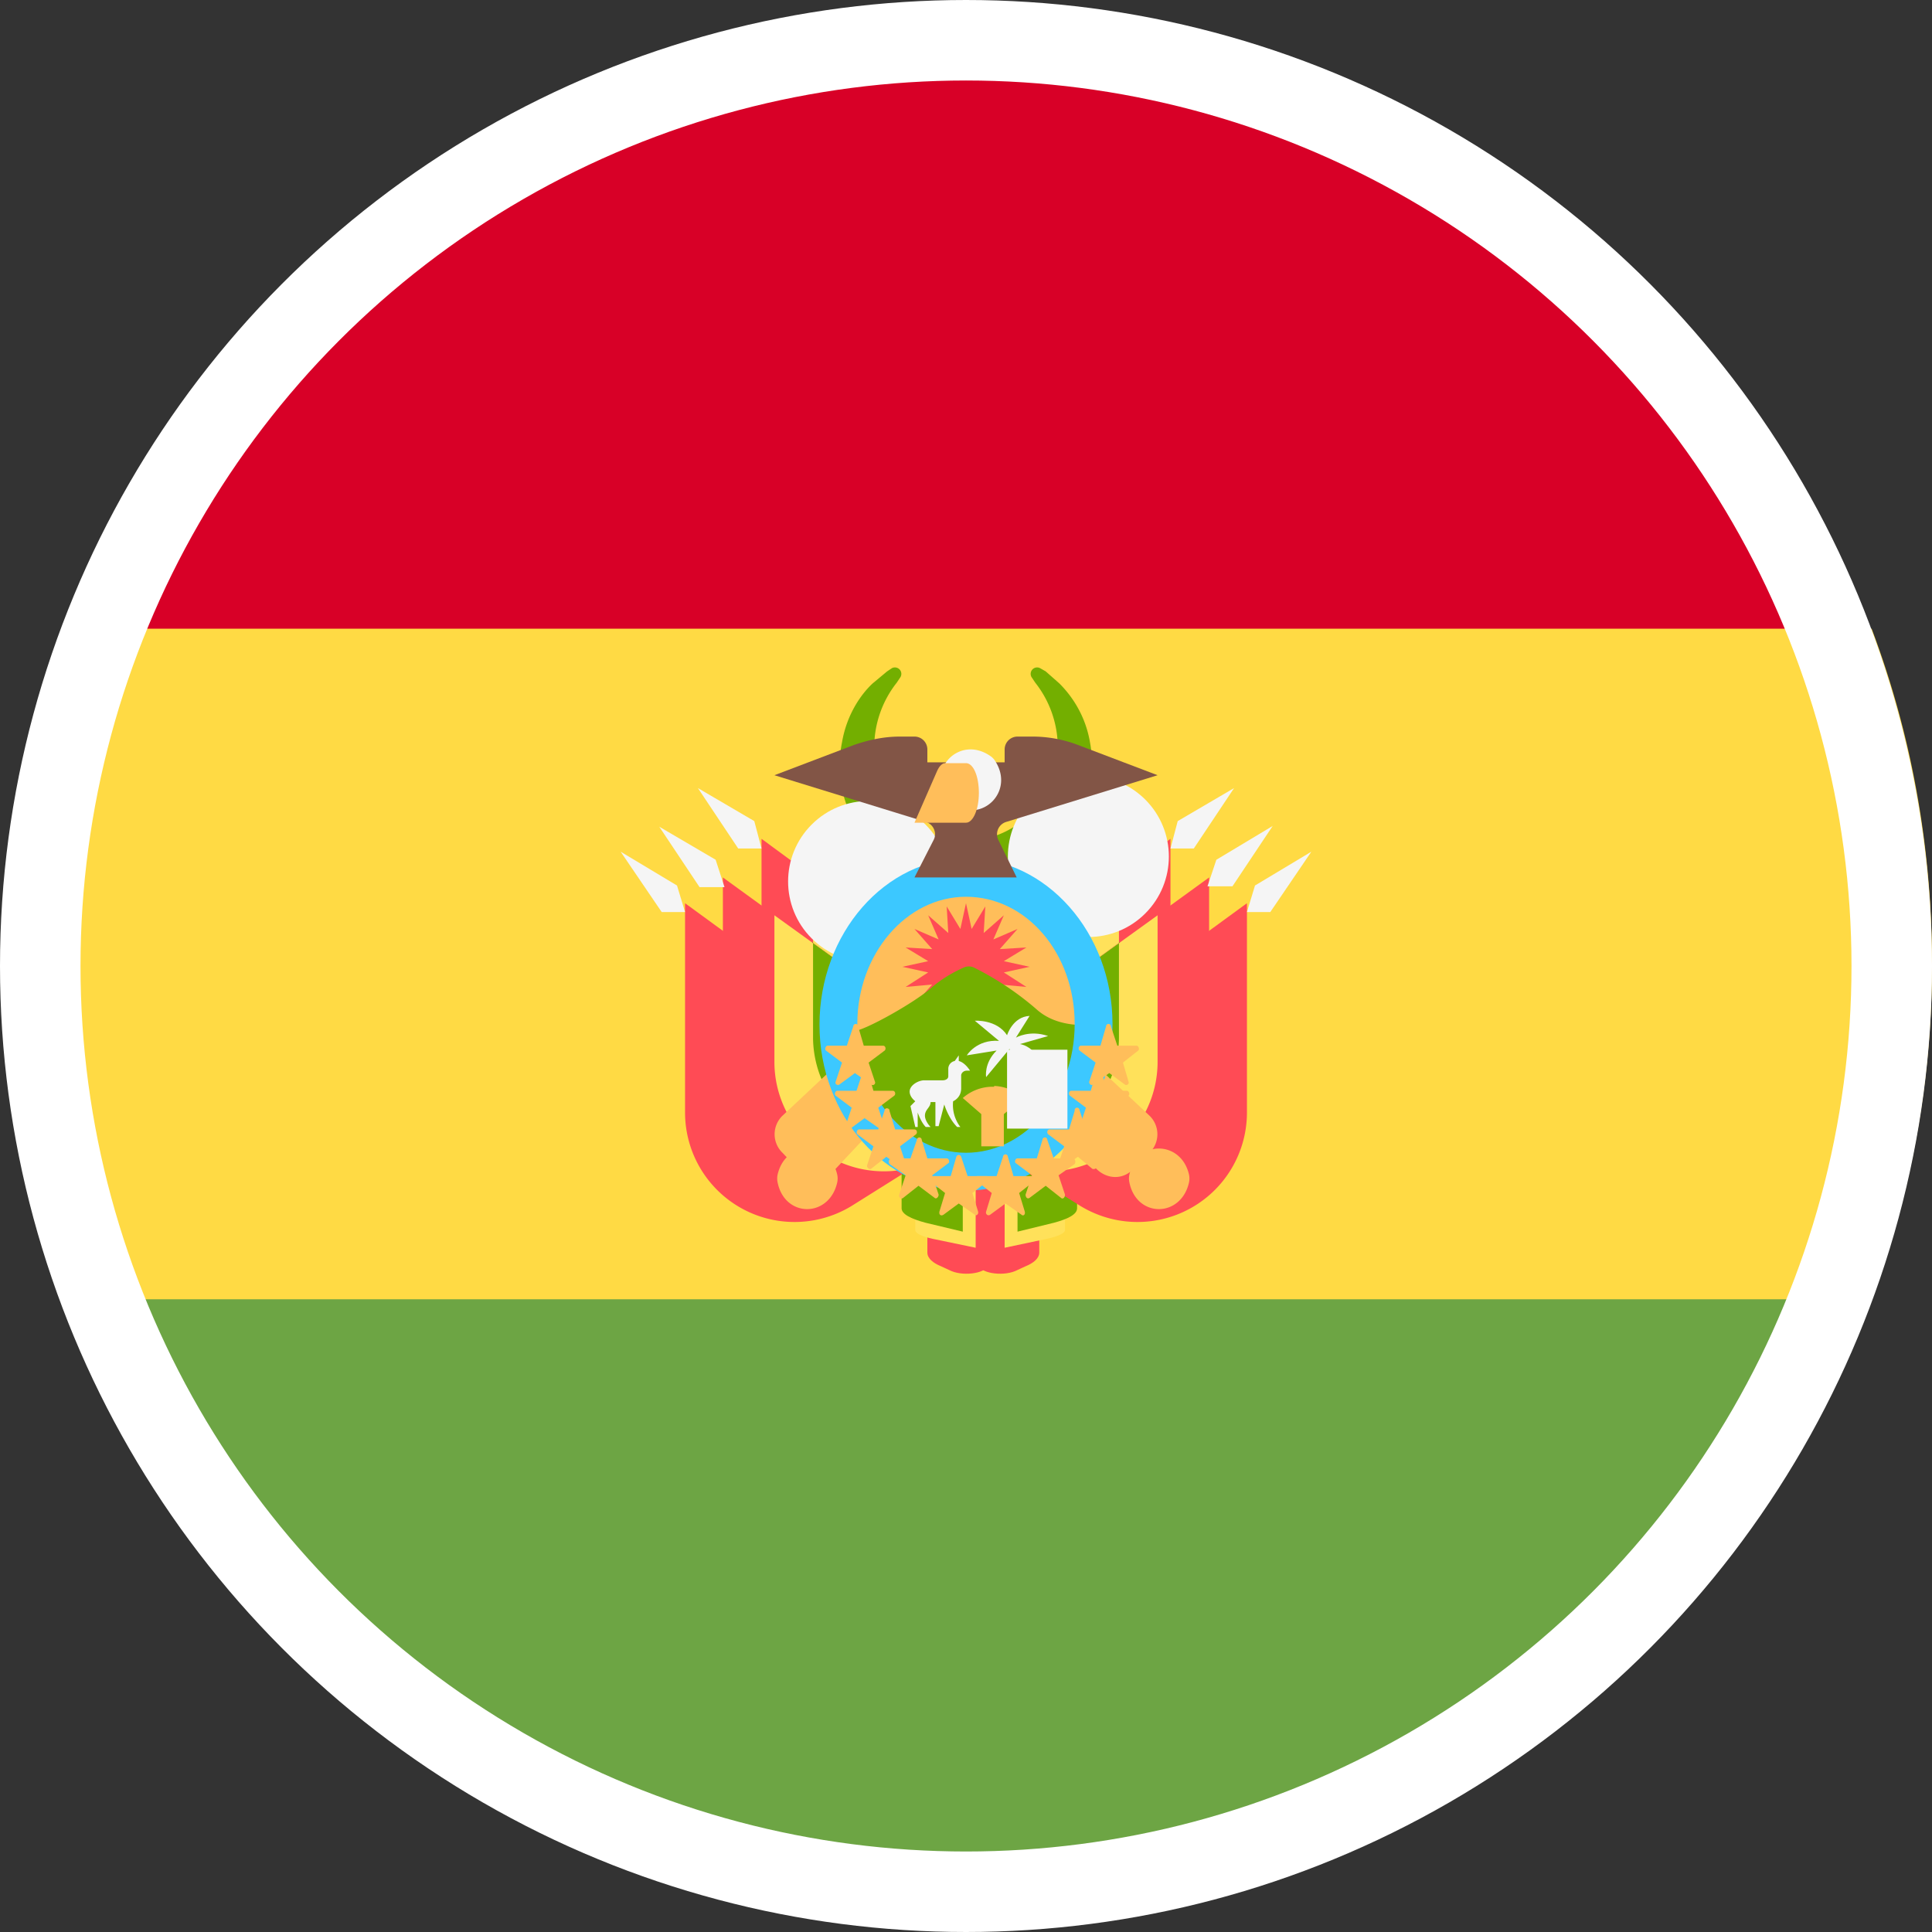 <svg xmlns="http://www.w3.org/2000/svg" width="24" height="24"><rect width="100%" height="100%" fill="#333333" stroke="none"/><g fill="none" fill-rule="evenodd"><path fill="#FFDA44" fill-rule="nonzero" d="M24 11.98c0-1.47-.26-2.87-.75-4.17L12.02 7.3.8 7.8a11.95 11.95 0 0 0 0 8.33l11.22.52 11.23-.52c.49-1.3.75-2.7.75-4.16Z"/><path fill="#6DA544" fill-rule="nonzero" d="M12.02 23.95c5.01 0 9.49-3.11 11.23-7.81H.8a11.98 11.98 0 0 0 11.22 7.81Z"/><path fill="#D80027" fill-rule="nonzero" d="M.9 7.81h22.25A11.86 11.86 0 0 0 12.02.21C7.06.2 2.62 3.23.9 7.8Z"/><circle cx="12" cy="12" r="11.5" stroke="#FFF"/><path fill="#73AF00" fill-rule="nonzero" d="m11.18 8.42-.04.06a1.3 1.3 0 0 0-.28.79 1.22 1.22 0 0 0 .3.8 1.11 1.11 0 0 0 .6.35c.04 0 .08 0 .12.02h.25l.1-.02a1.11 1.11 0 0 0 .61-.36 1.2 1.2 0 0 0 .3-.8 1.3 1.3 0 0 0-.28-.78 152.44 152.44 0 0 1-.04-.06.08.08 0 0 1 .1-.12l.07.04.17.15c.14.14.32.38.38.73a1.5 1.5 0 0 1-.28 1.18 1.55 1.55 0 0 1-.89.6l-.2.03h-.36l-.18-.04a1.55 1.55 0 0 1-1.17-1.19 1.46 1.46 0 0 1 0-.58c.06-.35.24-.6.38-.73l.18-.15.06-.04a.08.08 0 0 1 .1.12Z"/><path fill="#FF4B55" fill-rule="nonzero" d="M12.27 14.71v1c0 .1-.28.15-.45.08l-.13-.06c-.1-.04-.17-.1-.17-.17v-.85h.75Z"/><path fill="#FFE15A" fill-rule="nonzero" d="M11.37 14.55v.73c0 .04.08.08.22.11l.53.11v-.95h-.75Z"/><path fill="#73AF00" fill-rule="nonzero" d="M11.2 14.55v.46c0 .07.11.13.3.18l.46.11v-.75h-.75Z"/><path fill="#FF4B55" fill-rule="nonzero" d="M12.16 14.71v1c0 .1.28.15.45.08l.13-.06c.1-.04.17-.1.17-.17v-.85h-.75Z"/><path fill="#FFE15A" fill-rule="nonzero" d="M13.23 14.55v.73c0 .04-.09.08-.23.11l-.52.11v-.95h.75Z"/><path fill="#73AF00" fill-rule="nonzero" d="M13.38 14.55v.46c0 .07-.1.13-.29.18l-.45.11v-.75h.74Z"/><path fill="#FF4B55" fill-rule="nonzero" d="m12.8 11.7 1.74-1.28v2.62a1.36 1.36 0 0 1-2.08 1.15l-.94-.6v-1.92l1.27.02Z"/><path fill="#FFE15A" fill-rule="nonzero" d="M13.9 10.88v1.84a1.36 1.36 0 0 1-1.69 1.31l-.69-.43v-1.93l1.27.02 1.11-.8Z"/><path fill="#73AF00" fill-rule="nonzero" d="M13.43 11.23v1.18a1.36 1.36 0 0 1-1.7 1.32l-.2-.14v-1.92l1.26.02.64-.46Z"/><path fill="#F5F5F5" fill-rule="nonzero" d="m14.63 10.2.7-.41-.5.75h-.29z"/><path fill="#FF4B55" fill-rule="nonzero" d="m13.75 12.49 1.74-1.27v2.6a1.36 1.36 0 0 1-2.07 1.16l-.94-.59v-1.92l1.27.02Z"/><path fill="#73AF00" fill-rule="nonzero" d="M14.38 12.03v1.18a1.36 1.36 0 0 1-1.69 1.31l-.21-.13v-1.92l1.27.02.63-.46Z"/><path fill="#F5F5F5" fill-rule="nonzero" d="m15.59 11 .7-.42-.51.75h-.29z"/><path fill="#FF4B55" fill-rule="nonzero" d="m13.27 12.17 1.75-1.27v2.61a1.36 1.36 0 0 1-2.08 1.15l-.94-.59v-1.92l1.27.02Z"/><path fill="#FFE15A" fill-rule="nonzero" d="M14.38 11.36v1.83a1.36 1.36 0 0 1-1.69 1.32l-.69-.44v-1.92l1.27.02 1.11-.8Z"/><path fill="#73AF00" fill-rule="nonzero" d="M13.9 11.7v1.2a1.36 1.36 0 0 1-1.69 1.3l-.21-.13v-1.92l1.27.02.64-.46Z"/><path fill="#F5F5F5" fill-rule="nonzero" d="m15.11 10.68.7-.42-.5.75H15z"/><path fill="#FF4B55" fill-rule="nonzero" d="m11.2 11.7-1.74-1.28v2.62a1.36 1.36 0 0 0 2.08 1.15l.94-.6v-1.92l-1.27.02Z"/><path fill="#FFE15A" fill-rule="nonzero" d="M10.1 10.88v1.84a1.36 1.36 0 0 0 1.69 1.31l.69-.43v-1.93l-1.27.02-1.11-.8Z"/><path fill="#73AF00" fill-rule="nonzero" d="M10.57 11.23v1.18a1.36 1.36 0 0 0 1.7 1.32l.2-.14v-1.92l-1.26.02-.64-.46Z"/><path fill="#F5F5F5" fill-rule="nonzero" d="m9.37 10.2-.7-.41.5.75h.29z"/><path fill="#FF4B55" fill-rule="nonzero" d="m10.25 12.49-1.74-1.27v2.6a1.36 1.36 0 0 0 2.07 1.16l.94-.59v-1.92l-1.27.02Z"/><path fill="#73AF00" fill-rule="nonzero" d="M9.62 12.03v1.18a1.36 1.36 0 0 0 1.69 1.31l.21-.13v-1.92l-1.27.02-.63-.46Z"/><path fill="#F5F5F5" fill-rule="nonzero" d="m8.41 11-.7-.42.51.75h.29z"/><path fill="#FF4B55" fill-rule="nonzero" d="M10.73 12.17 8.98 10.9v2.61a1.36 1.36 0 0 0 2.08 1.15l.94-.59v-1.92l-1.27.02Z"/><path fill="#FFE15A" fill-rule="nonzero" d="M9.62 11.36v1.83a1.36 1.36 0 0 0 1.69 1.32l.69-.44v-1.92l-1.27.02-1.11-.8Z"/><path fill="#73AF00" fill-rule="nonzero" d="M10.1 11.7v1.2a1.36 1.36 0 0 0 1.69 1.3l.21-.13v-1.92l-1.27.02-.64-.46Z"/><g fill="#FFBE5A" fill-rule="nonzero"><path d="m9.92 14.53-.2-.21a.32.32 0 0 1 0-.46l3.46-3.25.45.45-3.25 3.46a.32.32 0 0 1-.46 0Z"/><path d="M10.4 14.69c-.1.44-.65.44-.74 0a.23.23 0 0 1 0-.1c.1-.43.64-.43.74 0a.23.23 0 0 1 0 .1Z"/></g><circle cx="13.52" cy="10.64" r="1" fill="#F5F5F5" fill-rule="nonzero" transform="rotate(-135 13.52 10.64)"/><g fill="#FFBE5A" fill-rule="nonzero"><path d="m14.08 14.53.2-.21a.32.32 0 0 0 0-.46l-3.46-3.25-.45.45 3.25 3.46c.13.13.33.14.46 0Z"/><path d="M14.03 14.69c.09.44.64.44.74 0a.23.23 0 0 0 0-.1c-.1-.43-.65-.43-.74 0a.23.23 0 0 0 0 .1Z"/></g><circle cx="10.79" cy="10.95" r="1" fill="#F5F5F5" fill-rule="nonzero" transform="rotate(-45 10.79 10.95)"/><ellipse cx="12" cy="12.72" fill="#FFBE5A" fill-rule="nonzero" rx="1.4" ry="1.67"/><path fill="#FF4B55" fill-rule="nonzero" d="m12 11.22.07.32.17-.28-.02.33.25-.22-.13.3.3-.13-.22.25.33-.02-.28.17.32.07-.32.07.28.18-.33-.03.22.25-.3-.13.13.3-.25-.22.02.34-.17-.29-.07.32-.07-.32-.17.29.02-.34-.25.22.13-.3-.3.13.22-.25-.33.03.28-.18-.32-.07.32-.07-.28-.17.33.02-.22-.25.3.13-.13-.3.25.22-.02-.33.17.28z"/><path fill="#73AF00" fill-rule="nonzero" d="M13.76 12.7s-.53.14-.87-.15a3.7 3.7 0 0 0-.79-.53.15.15 0 0 0-.13 0c-.09.04-.25.12-.4.25-.2.18-.84.54-.97.54v.8l1 .87 1.2-.04.96-1.75Z"/><path fill="#3CC8FF" fill-rule="nonzero" d="M12 14.79c-1 0-1.82-.93-1.82-2.06s.81-2.07 1.82-2.07c1 0 1.82.93 1.82 2.06 0 1.14-.81 2.07-1.82 2.07Zm0-3.65c-.74 0-1.35.71-1.35 1.58s.6 1.6 1.35 1.6c.74 0 1.35-.72 1.35-1.6s-.6-1.58-1.35-1.58Z"/><g fill="#FFBE5A" fill-rule="nonzero"><path d="m11.94 14.37.08.24h.24c.03 0 .04.04.01.06l-.19.15.07.23c.01.03-.02.06-.04.04l-.2-.14-.19.14c-.03.02-.06 0-.05-.04l.07-.23-.19-.15c-.02-.02-.01-.06.02-.06h.24l.07-.24c.01-.03.05-.03.06 0Z"/><path d="m11.45 14.16.07.23h.24c.03 0 .04.05.02.06l-.2.15.08.24c0 .03-.03.06-.05.04l-.2-.15-.19.15c-.02.02-.06 0-.05-.04l.08-.24-.2-.14c-.02-.03 0-.07.02-.07h.24l.08-.23a.03.03 0 0 1 .06 0Z"/><path d="m11.05 13.8.07.23h.24c.03 0 .04.04.02.06l-.2.15.08.24c.01.03-.02.05-.05.03l-.2-.14-.19.15c-.02.01-.05-.01-.05-.04l.08-.24-.2-.15c-.02-.02 0-.06.02-.06h.24l.08-.24c0-.03.05-.03.06 0Z"/><path d="m10.78 13.31.07.24h.24c.03 0 .04.04.02.06l-.2.15.08.24c0 .03-.03.05-.05.03l-.2-.14-.19.14c-.02.02-.06 0-.05-.03l.08-.24-.2-.15c-.02-.02 0-.06.02-.06h.24l.08-.24a.03.03 0 0 1 .06 0Z"/><path d="m10.66 12.75.07.24h.24c.03 0 .04.04.02.06l-.2.15.08.24a.03.03 0 0 1-.05.03l-.2-.14-.19.14c-.02.02-.06 0-.05-.03l.08-.24-.2-.15c-.02-.02 0-.06.02-.06h.24l.08-.24a.03.03 0 0 1 .06 0Zm1.8 1.62-.08.24h-.24c-.03 0-.04.04-.01.06l.19.15-.07.23c-.01.03.02.06.05.04l.19-.14.2.14c.02.02.05 0 .04-.04l-.07-.23.19-.15c.02-.02.01-.06-.02-.06h-.24l-.07-.24a.03.03 0 0 0-.06 0Z"/><path d="m12.95 14.16-.07.23h-.24c-.03 0-.04.05-.02.06l.2.15-.08.24c0 .03.02.06.05.04l.2-.15.19.15c.02.02.05 0 .05-.04l-.08-.24.2-.14c.02-.03 0-.07-.02-.07h-.24l-.08-.23a.03.03 0 0 0-.06 0Z"/><path d="m13.35 13.8-.07.23h-.24c-.03 0-.04.04-.02.06l.2.15-.08.24c-.01.03.02.05.05.03l.2-.14.18.15c.03.01.06-.01.05-.04l-.07-.24.2-.15c.02-.02 0-.06-.02-.06h-.24l-.08-.24a.03.03 0 0 0-.06 0Z"/><path d="m13.62 13.31-.07.24h-.24c-.03 0-.04.04-.02.06l.2.15-.08.24c0 .03.03.05.05.03l.2-.14.19.14c.02.02.06 0 .05-.03l-.07-.24.19-.15c.02-.02 0-.06-.02-.06h-.24l-.08-.24a.03.03 0 0 0-.06 0Z"/><path d="m13.74 12.75-.07.24h-.24c-.03 0-.04.04-.02.06l.2.15-.08.24c0 .03.03.05.05.03l.2-.14.19.14c.02.02.06 0 .05-.03l-.07-.24.19-.15c.02-.02 0-.06-.02-.06h-.24l-.08-.24a.03.03 0 0 0-.06 0Z"/></g><path fill="#F5F5F5" fill-rule="nonzero" d="m11.31 13.74.06.26h.03v-.18s.04.12.1.18h.06c-.03-.03-.07-.09-.07-.14 0-.08.07-.1.07-.17h.06v.3h.04l.07-.27s.05.17.16.28h.04a.45.45 0 0 1-.09-.32s.1-.04.1-.16v-.16c0-.03.03-.06.07-.06h.04s-.06-.1-.14-.12v-.07l-.05.07a.1.1 0 0 0-.08.09v.1c0 .03-.03.05-.07.05h-.23c-.07 0-.18.06-.18.14 0 .07.07.12.07.12l-.06.06Z"/><path fill="#FFBE5A" fill-rule="nonzero" d="M12.35 13.5h-.03a.56.56 0 0 0-.36.14l.23.2v.4h.28v-.4l.24-.2s-.13-.14-.36-.15Z"/><g fill="#F5F5F5" fill-rule="nonzero"><path d="M12.51 13.04h.75v.98h-.75z"/><path d="m12.54 13.03-.29.35s-.03-.17.13-.33l-.37.06s.12-.2.4-.18l-.3-.25s.27-.02.4.18c0 0 .07-.23.28-.24l-.17.27s.17-.1.4-.02l-.35.1s.2.02.28.3l-.3-.2s.1.1.06.33l-.17-.37Zm-3.65-2.35-.7-.41.5.75H9z"/></g><path fill="#825546" fill-rule="nonzero" d="m12.5 10.21 1.88-.58-1-.38a1.59 1.59 0 0 0-.56-.1h-.18a.16.16 0 0 0-.16.16v.16h-.96v-.16a.16.16 0 0 0-.16-.16h-.18c-.2 0-.38.04-.56.1l-1 .38 1.88.58c.1.03.14.14.1.22l-.24.47h1.27l-.23-.47a.16.16 0 0 1 .1-.22Z"/><path fill="#F5F5F5" fill-rule="nonzero" d="M12.36 9.45c.25.38-.16.79-.54.54a.2.2 0 0 1-.06-.06c-.25-.38.16-.8.54-.54a.2.2 0 0 1 .06.06Z"/><path fill="#FFBE5A" fill-rule="nonzero" d="M12.16 9.85c0 .2-.07.37-.16.37h-.64l.28-.64c.03-.07.07-.1.1-.1H12c.09 0 .16.16.16.37Z"/></g></svg>